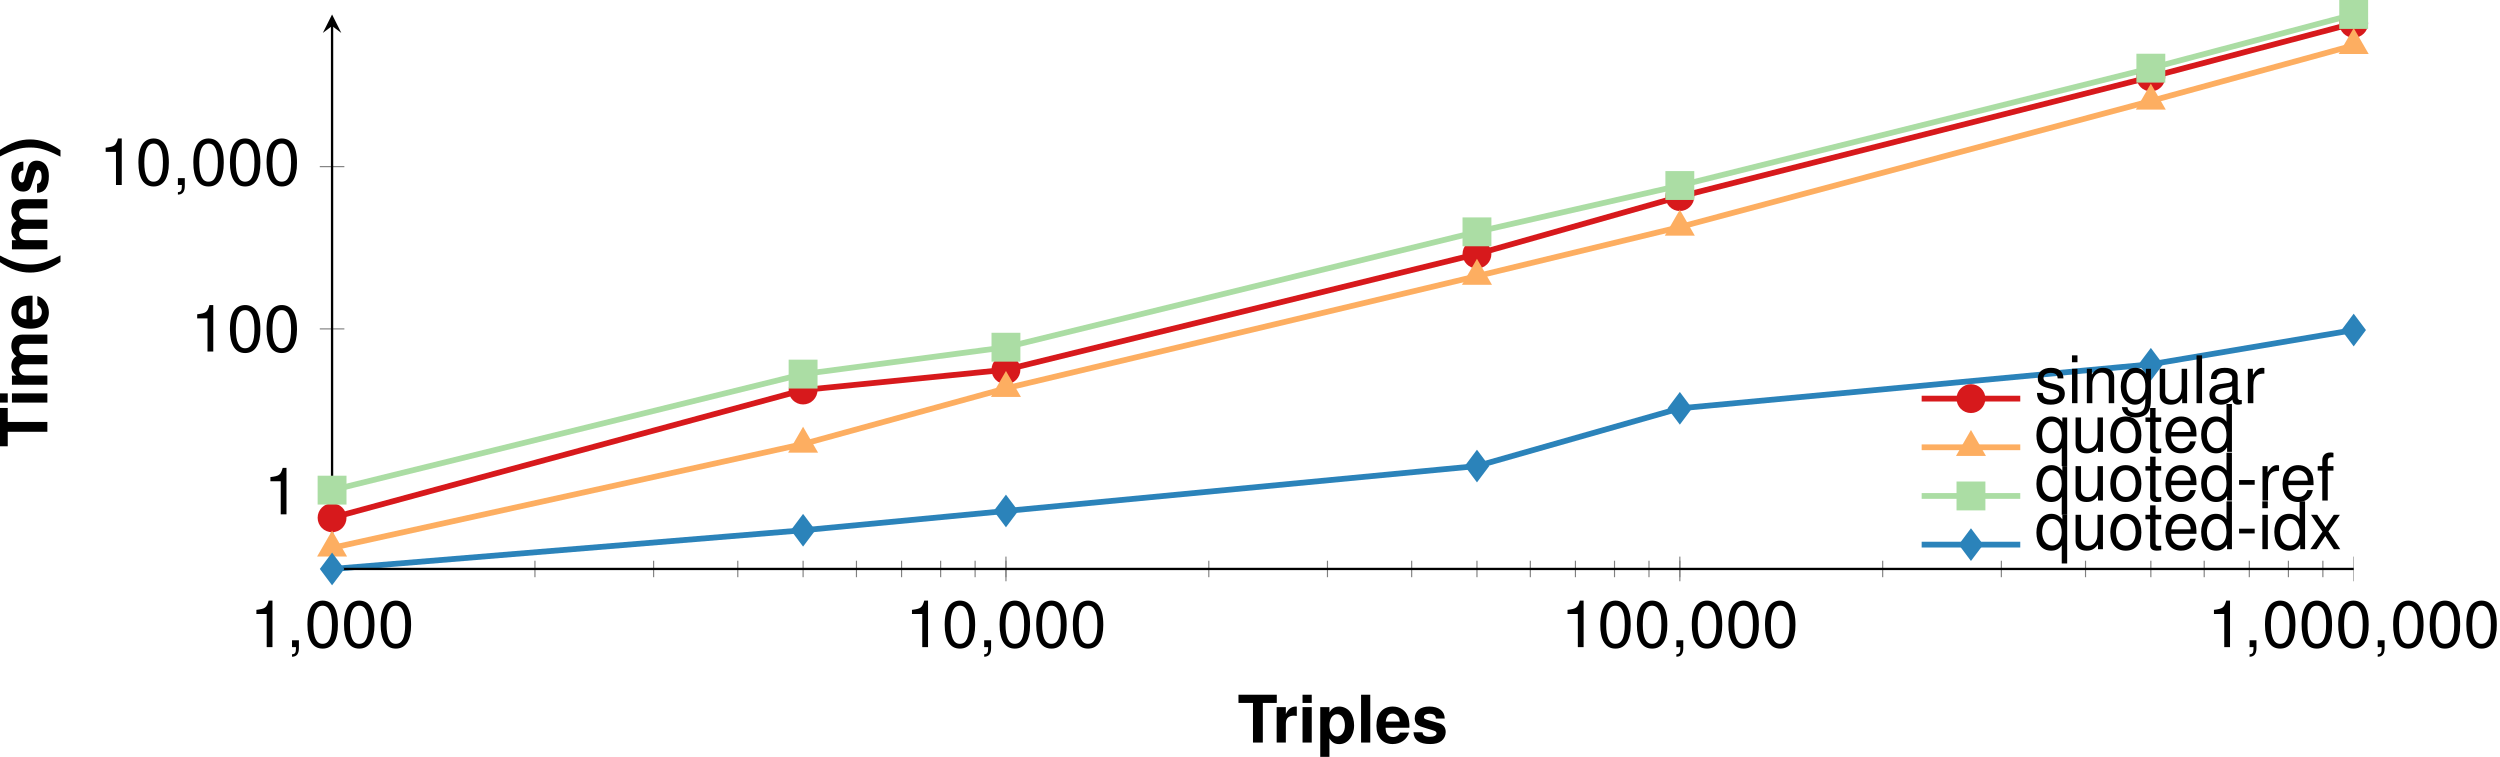 <?xml version='1.0' encoding='UTF-8'?>
<!-- This file was generated by dvisvgm 2.11.1 -->
<svg version='1.1' xmlns='http://www.w3.org/2000/svg' xmlns:xlink='http://www.w3.org/1999/xlink' width='431.212pt' height='130.54pt' viewBox='3.274 -133.623 431.212 130.54'>
<defs>
<clipPath id='clip1'>
<path d='M60.551 106.254H409.25V-272.871H60.551'/>
</clipPath>
<clipPath id='clip2'>
<path d='M-80.914-35.488V-131.129H550.719V-35.488'/>
</clipPath>
<path id='g1-40' d='M2.297-8.249C.996-6.291 .453-4.73 .453-2.998C.453-1.256 .996 .306 2.297 2.263H3.428C2.229-.068 1.844-1.335 1.844-2.998C1.844-4.65 2.229-5.94 3.428-8.249H2.297Z'/>
<path id='g1-41' d='M1.38 2.263C2.682 .306 3.225-1.256 3.225-2.987C3.225-4.73 2.682-6.291 1.38-8.249H.249C1.448-5.918 1.833-4.65 1.833-2.987C1.833-1.335 1.448-.045 .249 2.263H1.38Z'/>
<path id='g1-84' d='M4.356-6.834H6.766V-8.249H.158V-6.834H2.659V0H4.356V-6.834Z'/>
<path id='g1-101' d='M5.929-2.557C5.94-2.693 5.94-2.75 5.94-2.829C5.94-3.44 5.85-4.005 5.703-4.435C5.295-5.544 4.311-6.212 3.078-6.212C1.324-6.212 .249-4.945 .249-2.897C.249-.939 1.313 .26 3.044 .26C4.413 .26 5.522-.52 5.872-1.72H4.311C4.119-1.233 3.677-.95 3.1-.95C2.648-.95 2.286-1.143 2.059-1.482C1.912-1.709 1.856-1.98 1.833-2.557H5.929ZM1.856-3.609C1.957-4.537 2.354-5.001 3.055-5.001C3.451-5.001 3.813-4.809 4.039-4.492C4.187-4.266 4.254-4.028 4.288-3.609H1.856Z'/>
<path id='g1-105' d='M2.342-6.11H.758V0H2.342V-6.11ZM2.342-8.249H.758V-6.834H2.342V-8.249Z'/>
<path id='g1-108' d='M2.342-8.249H.758V0H2.342V-8.249Z'/>
<path id='g1-109' d='M.679-6.11V0H2.263V-3.666C2.263-4.413 2.67-4.865 3.349-4.865C3.881-4.865 4.209-4.56 4.209-4.073V0H5.793V-3.666C5.793-4.413 6.201-4.865 6.879-4.865C7.411-4.865 7.739-4.56 7.739-4.073V0H9.324V-4.322C9.324-5.51 8.599-6.212 7.377-6.212C6.608-6.212 6.065-5.94 5.59-5.307C5.295-5.884 4.684-6.212 3.926-6.212C3.225-6.212 2.772-5.974 2.252-5.352V-6.11H.679Z'/>
<path id='g1-112' d='M2.24-6.11H.656V2.467H2.24V-.724C2.625-.045 3.168 .272 3.938 .272C5.409 .272 6.495-1.109 6.495-2.965C6.495-3.824 6.246-4.684 5.839-5.25C5.431-5.827 4.673-6.212 3.938-6.212C3.168-6.212 2.625-5.884 2.24-5.205V-6.11ZM3.576-4.888C4.379-4.888 4.911-4.107 4.911-2.942C4.911-1.833 4.356-1.052 3.576-1.052C2.783-1.052 2.24-1.822 2.24-2.965S2.783-4.888 3.576-4.888Z'/>
<path id='g1-114' d='M.713-6.11V0H2.297V-3.247C2.297-4.175 2.761-4.639 3.689-4.639C3.858-4.639 3.972-4.628 4.187-4.594V-6.201C4.096-6.212 4.039-6.212 3.994-6.212C3.27-6.212 2.636-5.737 2.297-4.911V-6.11H.713Z'/>
<path id='g1-115' d='M5.714-4.141C5.691-5.431 4.696-6.212 3.055-6.212C1.505-6.212 .543-5.431 .543-4.175C.543-3.768 .668-3.417 .883-3.179C1.098-2.965 1.29-2.863 1.878-2.67L3.768-2.082C4.164-1.957 4.3-1.833 4.3-1.584C4.3-1.211 3.858-.984 3.123-.984C2.716-.984 2.387-1.064 2.184-1.199C2.014-1.324 1.946-1.448 1.878-1.776H.328C.373-.441 1.358 .26 3.213 .26C4.062 .26 4.707 .079 5.16-.283S5.884-1.211 5.884-1.81C5.884-2.602 5.488-3.112 4.684-3.349L2.682-3.926C2.24-4.062 2.127-4.153 2.127-4.402C2.127-4.741 2.489-4.967 3.044-4.967C3.802-4.967 4.175-4.696 4.187-4.141H5.714Z'/>
<path id='g3-44' d='M.984-1.177V0H1.663V.204C1.663 .984 1.516 1.211 .984 1.233V1.663C1.776 1.663 2.172 1.154 2.172 .181V-1.177H.984Z'/>
<path id='g3-45' d='M3.213-3.53H.52V-2.716H3.213V-3.53Z'/>
<path id='g3-48' d='M3.112-8.022C2.365-8.022 1.686-7.694 1.267-7.14C.747-6.438 .487-5.363 .487-3.881C.487-1.177 1.392 .26 3.112 .26C4.809 .26 5.737-1.177 5.737-3.813C5.737-5.375 5.488-6.416 4.956-7.14C4.537-7.705 3.87-8.022 3.112-8.022ZM3.112-7.14C4.187-7.14 4.718-6.053 4.718-3.904C4.718-1.629 4.198-.566 3.089-.566C2.037-.566 1.505-1.675 1.505-3.87S2.037-7.14 3.112-7.14Z'/>
<path id='g3-49' d='M2.931-5.714V0H3.926V-8.022H3.27C2.919-6.789 2.693-6.619 1.154-6.427V-5.714H2.931Z'/>
<path id='g3-97' d='M6.053-.554C5.952-.532 5.906-.532 5.85-.532C5.522-.532 5.341-.702 5.341-.996V-4.481C5.341-5.533 4.571-6.099 3.112-6.099C2.252-6.099 1.539-5.85 1.143-5.409C.871-5.103 .758-4.764 .735-4.175H1.686C1.765-4.899 2.195-5.228 3.078-5.228C3.926-5.228 4.402-4.911 4.402-4.345V-4.096C4.402-3.7 4.164-3.53 3.417-3.44C2.082-3.27 1.878-3.225 1.516-3.078C.826-2.795 .475-2.263 .475-1.494C.475-.419 1.222 .26 2.421 .26C3.168 .26 3.768 0 4.435-.611C4.503-.011 4.798 .26 5.409 .26C5.601 .26 5.748 .238 6.053 .158V-.554ZM4.402-1.867C4.402-1.55 4.311-1.358 4.028-1.098C3.643-.747 3.179-.566 2.625-.566C1.89-.566 1.46-.917 1.46-1.516C1.46-2.139 1.878-2.455 2.885-2.602C3.881-2.738 4.085-2.783 4.402-2.931V-1.867Z'/>
<path id='g3-100' d='M5.601-8.249H4.662V-5.182C4.266-5.782 3.632-6.099 2.84-6.099C1.301-6.099 .294-4.865 .294-2.976C.294-.973 1.279 .26 2.874 .26C3.689 .26 4.254-.045 4.764-.781V0H5.601V-8.249ZM2.998-5.216C4.017-5.216 4.662-4.311 4.662-2.897C4.662-1.528 4.005-.622 3.01-.622C1.969-.622 1.279-1.539 1.279-2.919S1.969-5.216 2.998-5.216Z'/>
<path id='g3-101' d='M5.805-2.648C5.805-3.553 5.737-4.096 5.567-4.537C5.182-5.51 4.277-6.099 3.168-6.099C1.516-6.099 .453-4.831 .453-2.885S1.482 .26 3.146 .26C4.503 .26 5.442-.509 5.68-1.799H4.73C4.469-1.018 3.938-.611 3.179-.611C2.58-.611 2.071-.883 1.754-1.38C1.528-1.72 1.448-2.059 1.437-2.648H5.805ZM1.46-3.417C1.539-4.515 2.206-5.228 3.157-5.228C4.085-5.228 4.798-4.458 4.798-3.485C4.798-3.462 4.798-3.44 4.786-3.417H1.46Z'/>
<path id='g3-102' d='M2.919-5.929H1.935V-6.857C1.935-7.253 2.161-7.457 2.591-7.457C2.67-7.457 2.704-7.457 2.919-7.445V-8.226C2.704-8.271 2.58-8.283 2.387-8.283C1.516-8.283 .996-7.785 .996-6.936V-5.929H.204V-5.16H.996V0H1.935V-5.16H2.919V-5.929Z'/>
<path id='g3-103' d='M4.662-5.929V-5.069C4.187-5.771 3.609-6.099 2.851-6.099C1.346-6.099 .328-4.786 .328-2.863C.328-1.89 .588-1.098 1.075-.532C1.516-.034 2.15 .26 2.772 .26C3.519 .26 4.039-.057 4.571-.803V-.498C4.571 .306 4.469 .792 4.232 1.12C3.983 1.471 3.496 1.675 2.919 1.675C2.489 1.675 2.105 1.561 1.844 1.358C1.629 1.188 1.539 1.03 1.482 .679H.52C.622 1.799 1.494 2.467 2.885 2.467C3.768 2.467 4.526 2.184 4.911 1.709C5.363 1.165 5.533 .419 5.533-.973V-5.929H4.662ZM2.953-5.228C3.972-5.228 4.571-4.368 4.571-2.885C4.571-1.471 3.96-.611 2.965-.611C1.935-.611 1.313-1.482 1.313-2.919C1.313-4.345 1.946-5.228 2.953-5.228Z'/>
<path id='g3-105' d='M1.697-5.929H.758V0H1.697V-5.929ZM1.697-8.249H.747V-7.061H1.697V-8.249Z'/>
<path id='g3-108' d='M1.72-8.249H.769V0H1.72V-8.249Z'/>
<path id='g3-110' d='M.792-5.929V0H1.743V-3.27C1.743-4.481 2.376-5.273 3.349-5.273C4.096-5.273 4.571-4.82 4.571-4.107V0H5.51V-4.481C5.51-5.465 4.775-6.099 3.632-6.099C2.75-6.099 2.184-5.759 1.663-4.933V-5.929H.792Z'/>
<path id='g3-111' d='M3.078-6.099C1.414-6.099 .407-4.911 .407-2.919S1.403 .26 3.089 .26C4.752 .26 5.771-.928 5.771-2.874C5.771-4.922 4.786-6.099 3.078-6.099ZM3.089-5.228C4.153-5.228 4.786-4.356 4.786-2.885C4.786-1.494 4.13-.611 3.089-.611C2.037-.611 1.392-1.482 1.392-2.919C1.392-4.345 2.037-5.228 3.089-5.228Z'/>
<path id='g3-113' d='M5.601 2.467V-5.929H4.764V-5.137C4.322-5.759 3.655-6.099 2.874-6.099C1.313-6.099 .294-4.82 .294-2.851C.294-.928 1.267 .26 2.829 .26C3.655 .26 4.22-.034 4.662-.679V2.467H5.601ZM3.01-5.216C4.017-5.216 4.662-4.311 4.662-2.885C4.662-1.528 4.005-.622 3.01-.622C1.969-.622 1.279-1.539 1.279-2.919C1.279-4.288 1.969-5.216 3.01-5.216Z'/>
<path id='g3-114' d='M.781-5.929V0H1.731V-3.078C1.731-3.926 1.946-4.481 2.399-4.809C2.693-5.024 2.976-5.092 3.632-5.103V-6.065C3.474-6.087 3.394-6.099 3.27-6.099C2.659-6.099 2.195-5.737 1.652-4.854V-5.929H.781Z'/>
<path id='g3-115' d='M4.956-4.277C4.945-5.442 4.175-6.099 2.806-6.099C1.426-6.099 .532-5.386 .532-4.288C.532-3.361 1.007-2.919 2.41-2.58L3.293-2.365C3.949-2.206 4.209-1.969 4.209-1.539C4.209-.984 3.655-.611 2.829-.611C2.32-.611 1.89-.758 1.652-1.007C1.505-1.177 1.437-1.346 1.38-1.765H.385C.43-.396 1.199 .26 2.75 .26C4.243 .26 5.194-.475 5.194-1.618C5.194-2.501 4.696-2.987 3.519-3.27L2.614-3.485C1.844-3.666 1.516-3.915 1.516-4.334C1.516-4.877 2.003-5.228 2.772-5.228C3.53-5.228 3.938-4.899 3.96-4.277H4.956Z'/>
<path id='g3-116' d='M2.874-5.929H1.901V-7.558H.962V-5.929H.158V-5.16H.962V-.679C.962-.079 1.369 .26 2.105 .26C2.331 .26 2.557 .238 2.874 .181V-.611C2.75-.577 2.602-.566 2.421-.566C2.014-.566 1.901-.679 1.901-1.098V-5.16H2.874V-5.929Z'/>
<path id='g3-117' d='M5.454 0V-5.929H4.515V-2.568C4.515-1.358 3.881-.566 2.897-.566C2.15-.566 1.675-1.018 1.675-1.731V-5.929H.735V-1.358C.735-.373 1.471 .26 2.625 .26C3.496 .26 4.051-.045 4.605-.826V0H5.454Z'/>
<path id='g3-120' d='M3.304-3.066L5.295-5.929H4.232L2.806-3.779L1.38-5.929H.306L2.286-3.021L.192 0H1.267L2.772-2.274L4.254 0H5.352L3.304-3.066Z'/>
</defs>
<g id='page1'>
<path d='M60.551-44.316L141.793-66.352L176.785-69.855L258.028-89.809L293.02-99.719L374.262-120.352L409.25-129.605' stroke='#d7191c' fill='none' stroke-width='.996' stroke-miterlimit='10'/>
<path d='M60.551-39.121L141.793-57.035L176.785-66.648L258.028-85.996L293.02-94.469L374.262-116.207L409.25-125.801' stroke='#fdae61' fill='none' stroke-width='.996' stroke-miterlimit='10'/>
<path d='M60.551-49.082L141.793-69.098L176.785-73.734L258.028-93.633L293.02-101.625L374.262-121.867L409.25-131.129' stroke='#abdda4' fill='none' stroke-width='.996' stroke-miterlimit='10'/>
<path d='M60.551-35.488L141.793-42.164L176.785-45.488L258.028-53.238L293.02-63.195L374.262-70.789L409.25-76.695' stroke='#2b83ba' fill='none' stroke-width='.996' stroke-miterlimit='10'/>
<path d='M60.551-34.07V-36.906M95.543-34.07V-36.906M116.012-34.07V-36.906M130.531-34.07V-36.906M141.797-34.07V-36.906M151-34.07V-36.906M158.781-34.07V-36.906M165.52-34.07V-36.906M171.465-34.07V-36.906M176.785-34.07V-36.906M211.774-34.07V-36.906M232.242-34.07V-36.906M246.766-34.07V-36.906M258.028-34.07V-36.906M267.231-34.07V-36.906M275.012-34.07V-36.906M281.754-34.07V-36.906M287.699-34.07V-36.906M293.02-34.07V-36.906M328.008-34.07V-36.906M348.477-34.07V-36.906M362.996-34.07V-36.906M374.262-34.07V-36.906M383.465-34.07V-36.906M391.246-34.07V-36.906M397.989-34.07V-36.906M403.934-34.07V-36.906' stroke='#808080' fill='none' stroke-width='.199' stroke-miterlimit='10' clip-path='url(#clip1)'/>
<path d='M60.551-33.363V-37.613M176.785-33.363V-37.613M293.02-33.363V-37.613M409.25-33.363V-37.613' stroke='#808080' fill='none' stroke-width='.199' stroke-miterlimit='10' clip-path='url(#clip1)'/>
<path d='M58.43-48.902H62.672M58.43-76.894H62.672M58.43-104.883H62.672' stroke='#808080' fill='none' stroke-width='.199' stroke-miterlimit='10' clip-path='url(#clip2)'/>
<path d='M60.551-35.488H409.25' stroke='#000' fill='none' stroke-width='.399' stroke-miterlimit='10'/>
<path d='M60.551-35.488V-129.137' stroke='#000' fill='none' stroke-width='.399' stroke-miterlimit='10'/>
<path d='M60.551-131.129L58.957-127.941L60.551-129.137L62.145-127.941'/>
<g transform='matrix(1 0 0 1 273.941 62.386)'>
<use x='-227.597' y='-84.393' xlink:href='#g3-49'/>
<use x='-221.283' y='-84.393' xlink:href='#g3-44'/>
<use x='-218.125' y='-84.393' xlink:href='#g3-48'/>
<use x='-211.811' y='-84.393' xlink:href='#g3-48'/>
<use x='-205.496' y='-84.393' xlink:href='#g3-48'/>
</g>
<g transform='matrix(1 0 0 1 387.017 62.386)'>
<use x='-227.597' y='-84.393' xlink:href='#g3-49'/>
<use x='-221.283' y='-84.393' xlink:href='#g3-48'/>
<use x='-214.968' y='-84.393' xlink:href='#g3-44'/>
<use x='-211.811' y='-84.393' xlink:href='#g3-48'/>
<use x='-205.496' y='-84.393' xlink:href='#g3-48'/>
<use x='-199.181' y='-84.393' xlink:href='#g3-48'/>
</g>
<g transform='matrix(1 0 0 1 500.092 62.386)'>
<use x='-227.597' y='-84.393' xlink:href='#g3-49'/>
<use x='-221.283' y='-84.393' xlink:href='#g3-48'/>
<use x='-214.968' y='-84.393' xlink:href='#g3-48'/>
<use x='-208.653' y='-84.393' xlink:href='#g3-44'/>
<use x='-205.496' y='-84.393' xlink:href='#g3-48'/>
<use x='-199.181' y='-84.393' xlink:href='#g3-48'/>
<use x='-192.867' y='-84.393' xlink:href='#g3-48'/>
</g>
<g transform='matrix(1 0 0 1 611.589 62.386)'>
<use x='-227.597' y='-84.393' xlink:href='#g3-49'/>
<use x='-221.283' y='-84.393' xlink:href='#g3-44'/>
<use x='-218.125' y='-84.393' xlink:href='#g3-48'/>
<use x='-211.811' y='-84.393' xlink:href='#g3-48'/>
<use x='-205.496' y='-84.393' xlink:href='#g3-48'/>
<use x='-199.181' y='-84.393' xlink:href='#g3-44'/>
<use x='-196.024' y='-84.393' xlink:href='#g3-48'/>
<use x='-189.71' y='-84.393' xlink:href='#g3-48'/>
<use x='-183.395' y='-84.393' xlink:href='#g3-48'/>
</g>
<g transform='matrix(1 0 0 1 276.36 39.49)'>
<use x='-227.597' y='-84.393' xlink:href='#g3-49'/>
</g>
<g transform='matrix(1 0 0 1 263.73 11.406)'>
<use x='-227.597' y='-84.393' xlink:href='#g3-49'/>
<use x='-221.283' y='-84.393' xlink:href='#g3-48'/>
<use x='-214.968' y='-84.393' xlink:href='#g3-48'/>
</g>
<g transform='matrix(1 0 0 1 247.944 -17.325)'>
<use x='-227.597' y='-84.393' xlink:href='#g3-49'/>
<use x='-221.283' y='-84.393' xlink:href='#g3-48'/>
<use x='-214.968' y='-84.393' xlink:href='#g3-44'/>
<use x='-211.811' y='-84.393' xlink:href='#g3-48'/>
<use x='-205.496' y='-84.393' xlink:href='#g3-48'/>
<use x='-199.181' y='-84.393' xlink:href='#g3-48'/>
</g>
<path d='M62.543-44.316C62.543-45.414 61.653-46.309 60.551-46.309C59.453-46.309 58.559-45.414 58.559-44.316C58.559-43.215 59.453-42.324 60.551-42.324C61.653-42.324 62.543-43.215 62.543-44.316Z' fill='#d7191c'/>
<path d='M62.543-44.316C62.543-45.414 61.653-46.309 60.551-46.309C59.453-46.309 58.559-45.414 58.559-44.316C58.559-43.215 59.453-42.324 60.551-42.324C61.653-42.324 62.543-43.215 62.543-44.316Z' stroke='#d7191c' fill='none' stroke-width='.996' stroke-miterlimit='10'/>
<path d='M143.789-66.352C143.789-67.453 142.895-68.344 141.793-68.344C140.696-68.344 139.801-67.453 139.801-66.352C139.801-65.25 140.696-64.359 141.793-64.359C142.895-64.359 143.789-65.25 143.789-66.352Z' fill='#d7191c'/>
<path d='M143.789-66.352C143.789-67.453 142.895-68.344 141.793-68.344C140.696-68.344 139.801-67.453 139.801-66.352C139.801-65.25 140.696-64.359 141.793-64.359C142.895-64.359 143.789-65.25 143.789-66.352Z' stroke='#d7191c' fill='none' stroke-width='.996' stroke-miterlimit='10'/>
<path d='M178.778-69.856C178.778-70.957 177.887-71.852 176.785-71.852C175.684-71.852 174.793-70.957 174.793-69.856C174.793-68.758 175.684-67.863 176.785-67.863C177.887-67.863 178.778-68.758 178.778-69.856Z' fill='#d7191c'/>
<path d='M178.778-69.856C178.778-70.957 177.887-71.852 176.785-71.852C175.684-71.852 174.793-70.957 174.793-69.856C174.793-68.758 175.684-67.863 176.785-67.863C177.887-67.863 178.778-68.758 178.778-69.856Z' stroke='#d7191c' fill='none' stroke-width='.996' stroke-miterlimit='10'/>
<path d='M260.02-89.809C260.02-90.91 259.129-91.801 258.028-91.801C256.926-91.801 256.035-90.91 256.035-89.809C256.035-88.711 256.926-87.816 258.028-87.816C259.129-87.816 260.02-88.711 260.02-89.809Z' fill='#d7191c'/>
<path d='M260.02-89.809C260.02-90.91 259.129-91.801 258.028-91.801C256.926-91.801 256.035-90.91 256.035-89.809C256.035-88.711 256.926-87.816 258.028-87.816C259.129-87.816 260.02-88.711 260.02-89.809Z' stroke='#d7191c' fill='none' stroke-width='.996' stroke-miterlimit='10'/>
<path d='M295.012-99.719C295.012-100.816 294.117-101.711 293.02-101.711C291.918-101.711 291.028-100.816 291.028-99.719C291.028-98.617 291.918-97.723 293.02-97.723C294.117-97.723 295.012-98.617 295.012-99.719Z' fill='#d7191c'/>
<path d='M295.012-99.719C295.012-100.816 294.117-101.711 293.02-101.711C291.918-101.711 291.028-100.816 291.028-99.719C291.028-98.617 291.918-97.723 293.02-97.723C294.117-97.723 295.012-98.617 295.012-99.719Z' stroke='#d7191c' fill='none' stroke-width='.996' stroke-miterlimit='10'/>
<path d='M376.254-120.352C376.254-121.453 375.36-122.344 374.262-122.344C373.16-122.344 372.27-121.453 372.27-120.352C372.27-119.25 373.16-118.359 374.262-118.359C375.36-118.359 376.254-119.25 376.254-120.352Z' fill='#d7191c'/>
<path d='M376.254-120.352C376.254-121.453 375.36-122.344 374.262-122.344C373.16-122.344 372.27-121.453 372.27-120.352C372.27-119.25 373.16-118.359 374.262-118.359C375.36-118.359 376.254-119.25 376.254-120.352Z' stroke='#d7191c' fill='none' stroke-width='.996' stroke-miterlimit='10'/>
<path d='M411.242-129.606C411.242-130.707 410.352-131.598 409.25-131.598C408.149-131.598 407.258-130.707 407.258-129.606C407.258-128.504 408.149-127.613 409.25-127.613C410.352-127.613 411.242-128.504 411.242-129.606Z' fill='#d7191c'/>
<path d='M411.242-129.606C411.242-130.707 410.352-131.598 409.25-131.598C408.149-131.598 407.258-130.707 407.258-129.606C407.258-128.504 408.149-127.613 409.25-127.613C410.352-127.613 411.242-128.504 411.242-129.606Z' stroke='#d7191c' fill='none' stroke-width='.996' stroke-miterlimit='10'/>
<path d='M60.551-41.113L62.278-38.125H58.828Z' fill='#fdae61'/>
<path d='M60.551-41.113L62.278-38.125H58.828Z' stroke='#fdae61' fill='none' stroke-width='.996' stroke-miterlimit='10'/>
<path d='M141.793-59.027L143.52-56.039H140.071Z' fill='#fdae61'/>
<path d='M141.793-59.027L143.52-56.039H140.071Z' stroke='#fdae61' fill='none' stroke-width='.996' stroke-miterlimit='10'/>
<path d='M176.785-68.641L178.512-65.652H175.059Z' fill='#fdae61'/>
<path d='M176.785-68.641L178.512-65.652H175.059Z' stroke='#fdae61' fill='none' stroke-width='.996' stroke-miterlimit='10'/>
<path d='M258.028-87.988L259.754-85H256.301Z' fill='#fdae61'/>
<path d='M258.028-87.988L259.754-85H256.301Z' stroke='#fdae61' fill='none' stroke-width='.996' stroke-miterlimit='10'/>
<path d='M293.02-96.461L294.742-93.473H291.293Z' fill='#fdae61'/>
<path d='M293.02-96.461L294.742-93.473H291.293Z' stroke='#fdae61' fill='none' stroke-width='.996' stroke-miterlimit='10'/>
<path d='M374.262-118.199L375.985-115.211H372.535Z' fill='#fdae61'/>
<path d='M374.262-118.199L375.985-115.211H372.535Z' stroke='#fdae61' fill='none' stroke-width='.996' stroke-miterlimit='10'/>
<path d='M409.25-127.793L410.977-124.805H407.524Z' fill='#fdae61'/>
<path d='M409.25-127.793L410.977-124.805H407.524Z' stroke='#fdae61' fill='none' stroke-width='.996' stroke-miterlimit='10'/>
<path d='M58.559-47.09H62.543V-51.074H58.559Z' fill='#abdda4'/>
<path d='M58.559-47.09H62.543V-51.074H58.559Z' stroke='#abdda4' fill='none' stroke-width='.996' stroke-miterlimit='10'/>
<path d='M139.801-67.106H143.789V-71.09H139.801Z' fill='#abdda4'/>
<path d='M139.801-67.106H143.789V-71.09H139.801Z' stroke='#abdda4' fill='none' stroke-width='.996' stroke-miterlimit='10'/>
<path d='M174.793-71.742H178.778V-75.727H174.793Z' fill='#abdda4'/>
<path d='M174.793-71.742H178.778V-75.727H174.793Z' stroke='#abdda4' fill='none' stroke-width='.996' stroke-miterlimit='10'/>
<path d='M256.035-91.641H260.02V-95.625H256.035Z' fill='#abdda4'/>
<path d='M256.035-91.641H260.02V-95.625H256.035Z' stroke='#abdda4' fill='none' stroke-width='.996' stroke-miterlimit='10'/>
<path d='M291.028-99.633H295.012V-103.617H291.028Z' fill='#abdda4'/>
<path d='M291.028-99.633H295.012V-103.617H291.028Z' stroke='#abdda4' fill='none' stroke-width='.996' stroke-miterlimit='10'/>
<path d='M372.27-119.875H376.254V-123.859H372.27Z' fill='#abdda4'/>
<path d='M372.27-119.875H376.254V-123.859H372.27Z' stroke='#abdda4' fill='none' stroke-width='.996' stroke-miterlimit='10'/>
<path d='M407.258-129.137H411.242V-133.125H407.258Z' fill='#abdda4'/>
<path d='M407.258-129.137H411.242V-133.125H407.258Z' stroke='#abdda4' fill='none' stroke-width='.996' stroke-miterlimit='10'/>
<path d='M60.551-37.48L62.047-35.488L60.551-33.496L59.059-35.488Z' fill='#2b83ba'/>
<path d='M60.551-37.48L62.047-35.488L60.551-33.496L59.059-35.488Z' stroke='#2b83ba' fill='none' stroke-width='.996' stroke-miterlimit='10'/>
<path d='M141.793-44.156L143.289-42.164L141.793-40.172L140.301-42.164Z' fill='#2b83ba'/>
<path d='M141.793-44.156L143.289-42.164L141.793-40.172L140.301-42.164Z' stroke='#2b83ba' fill='none' stroke-width='.996' stroke-miterlimit='10'/>
<path d='M176.785-47.48L178.281-45.488L176.785-43.496L175.289-45.488Z' fill='#2b83ba'/>
<path d='M176.785-47.48L178.281-45.488L176.785-43.496L175.289-45.488Z' stroke='#2b83ba' fill='none' stroke-width='.996' stroke-miterlimit='10'/>
<path d='M258.028-55.23L259.524-53.238L258.028-51.246L256.535-53.238Z' fill='#2b83ba'/>
<path d='M258.028-55.23L259.524-53.238L258.028-51.246L256.535-53.238Z' stroke='#2b83ba' fill='none' stroke-width='.996' stroke-miterlimit='10'/>
<path d='M293.02-65.188L294.512-63.195L293.02-61.203L291.524-63.195Z' fill='#2b83ba'/>
<path d='M293.02-65.188L294.512-63.195L293.02-61.203L291.524-63.195Z' stroke='#2b83ba' fill='none' stroke-width='.996' stroke-miterlimit='10'/>
<path d='M374.262-72.781L375.754-70.789L374.262-68.797L372.766-70.789Z' fill='#2b83ba'/>
<path d='M374.262-72.781L375.754-70.789L374.262-68.797L372.766-70.789Z' stroke='#2b83ba' fill='none' stroke-width='.996' stroke-miterlimit='10'/>
<path d='M409.25-78.688L410.746-76.695L409.25-74.703L407.758-76.695Z' fill='#2b83ba'/>
<path d='M409.25-78.688L410.746-76.695L409.25-74.703L407.758-76.695Z' stroke='#2b83ba' fill='none' stroke-width='.996' stroke-miterlimit='10'/>
<g transform='matrix(1 0 0 1 444.332 78.849)'>
<use x='-227.597' y='-84.393' xlink:href='#g1-84'/>
<use x='-221.566' y='-84.393' xlink:href='#g1-114'/>
<use x='-217.148' y='-84.393' xlink:href='#g1-105'/>
<use x='-213.991' y='-84.393' xlink:href='#g1-112'/>
<use x='-207.052' y='-84.393' xlink:href='#g1-108'/>
<use x='-203.895' y='-84.393' xlink:href='#g1-101'/>
<use x='-197.58' y='-84.393' xlink:href='#g1-115'/>
</g>
<g transform='matrix(0 -1 1 0 95.836 -284.086)'>
<use x='-227.597' y='-84.393' xlink:href='#g1-84'/>
<use x='-220.658' y='-84.393' xlink:href='#g1-105'/>
<use x='-217.501' y='-84.393' xlink:href='#g1-109'/>
<use x='-207.404' y='-84.393' xlink:href='#g1-101'/>
<use x='-197.932' y='-84.393' xlink:href='#g1-40'/>
<use x='-194.15' y='-84.393' xlink:href='#g1-109'/>
<use x='-184.054' y='-84.393' xlink:href='#g1-115'/>
<use x='-177.739' y='-84.393' xlink:href='#g1-41'/>
</g>
<path d='M334.731-64.867H343.235H351.739' stroke='#d7191c' fill='none' stroke-width='.996' stroke-miterlimit='10'/>
<path d='M345.227-64.867C345.227-65.965 344.336-66.859 343.235-66.859C342.137-66.859 341.243-65.965 341.243-64.867C341.243-63.766 342.137-62.875 343.235-62.875C344.336-62.875 345.227-63.766 345.227-64.867Z' fill='#d7191c'/>
<path d='M345.227-64.867C345.227-65.965 344.336-66.859 343.235-66.859C342.137-66.859 341.243-65.965 341.243-64.867C341.243-63.766 342.137-62.875 343.235-62.875C344.336-62.875 345.227-63.766 345.227-64.867Z' stroke='#d7191c' fill='none' stroke-width='.996' stroke-miterlimit='10'/>
<g transform='matrix(1 0 0 1 563.823 45.493)'>
<use x='-209.593' y='-109.574' xlink:href='#g3-115'/>
<use x='-203.914' y='-109.574' xlink:href='#g3-105'/>
<use x='-201.393' y='-109.574' xlink:href='#g3-110'/>
<use x='-195.078' y='-109.574' xlink:href='#g3-103'/>
<use x='-188.764' y='-109.574' xlink:href='#g3-117'/>
<use x='-182.449' y='-109.574' xlink:href='#g3-108'/>
<use x='-179.928' y='-109.574' xlink:href='#g3-97'/>
<use x='-173.613' y='-109.574' xlink:href='#g3-114'/>
</g>
<path d='M334.731-56.473H343.235H351.739' stroke='#fdae61' fill='none' stroke-width='.996' stroke-miterlimit='10'/>
<path d='M343.235-58.465L344.961-55.477H341.512Z' fill='#fdae61'/>
<path d='M343.235-58.465L344.961-55.477H341.512Z' stroke='#fdae61' fill='none' stroke-width='.996' stroke-miterlimit='10'/>
<g transform='matrix(1 0 0 1 563.823 45.493)'>
<use x='-209.593' y='-101.18' xlink:href='#g3-113'/>
<use x='-203.278' y='-101.18' xlink:href='#g3-117'/>
<use x='-196.964' y='-101.18' xlink:href='#g3-111'/>
<use x='-190.649' y='-101.18' xlink:href='#g3-116'/>
<use x='-187.492' y='-101.18' xlink:href='#g3-101'/>
<use x='-181.177' y='-101.18' xlink:href='#g3-100'/>
</g>
<path d='M334.731-48.078H343.235H351.739' stroke='#abdda4' fill='none' stroke-width='.996' stroke-miterlimit='10'/>
<path d='M341.243-46.086H345.227V-50.07H341.243Z' fill='#abdda4'/>
<path d='M341.243-46.086H345.227V-50.07H341.243Z' stroke='#abdda4' fill='none' stroke-width='.996' stroke-miterlimit='10'/>
<g transform='matrix(1 0 0 1 563.823 45.493)'>
<use x='-209.593' y='-92.787' xlink:href='#g3-113'/>
<use x='-203.278' y='-92.787' xlink:href='#g3-117'/>
<use x='-196.964' y='-92.787' xlink:href='#g3-111'/>
<use x='-190.649' y='-92.787' xlink:href='#g3-116'/>
<use x='-187.492' y='-92.787' xlink:href='#g3-101'/>
<use x='-181.177' y='-92.787' xlink:href='#g3-100'/>
<use x='-174.862' y='-92.787' xlink:href='#g3-45'/>
<use x='-171.08' y='-92.787' xlink:href='#g3-114'/>
<use x='-167.299' y='-92.787' xlink:href='#g3-101'/>
<use x='-160.984' y='-92.787' xlink:href='#g3-102'/>
</g>
<path d='M334.731-39.684H343.235H351.739' stroke='#2b83ba' fill='none' stroke-width='.996' stroke-miterlimit='10'/>
<path d='M343.235-41.676L344.731-39.684L343.235-37.691L341.743-39.684Z' fill='#2b83ba'/>
<path d='M343.235-41.676L344.731-39.684L343.235-37.691L341.743-39.684Z' stroke='#2b83ba' fill='none' stroke-width='.996' stroke-miterlimit='10'/>
<g transform='matrix(1 0 0 1 563.823 45.493)'>
<use x='-209.593' y='-84.393' xlink:href='#g3-113'/>
<use x='-203.278' y='-84.393' xlink:href='#g3-117'/>
<use x='-196.964' y='-84.393' xlink:href='#g3-111'/>
<use x='-190.649' y='-84.393' xlink:href='#g3-116'/>
<use x='-187.492' y='-84.393' xlink:href='#g3-101'/>
<use x='-181.177' y='-84.393' xlink:href='#g3-100'/>
<use x='-174.862' y='-84.393' xlink:href='#g3-45'/>
<use x='-171.08' y='-84.393' xlink:href='#g3-105'/>
<use x='-168.559' y='-84.393' xlink:href='#g3-100'/>
<use x='-162.245' y='-84.393' xlink:href='#g3-120'/>
</g>
</g>
</svg>